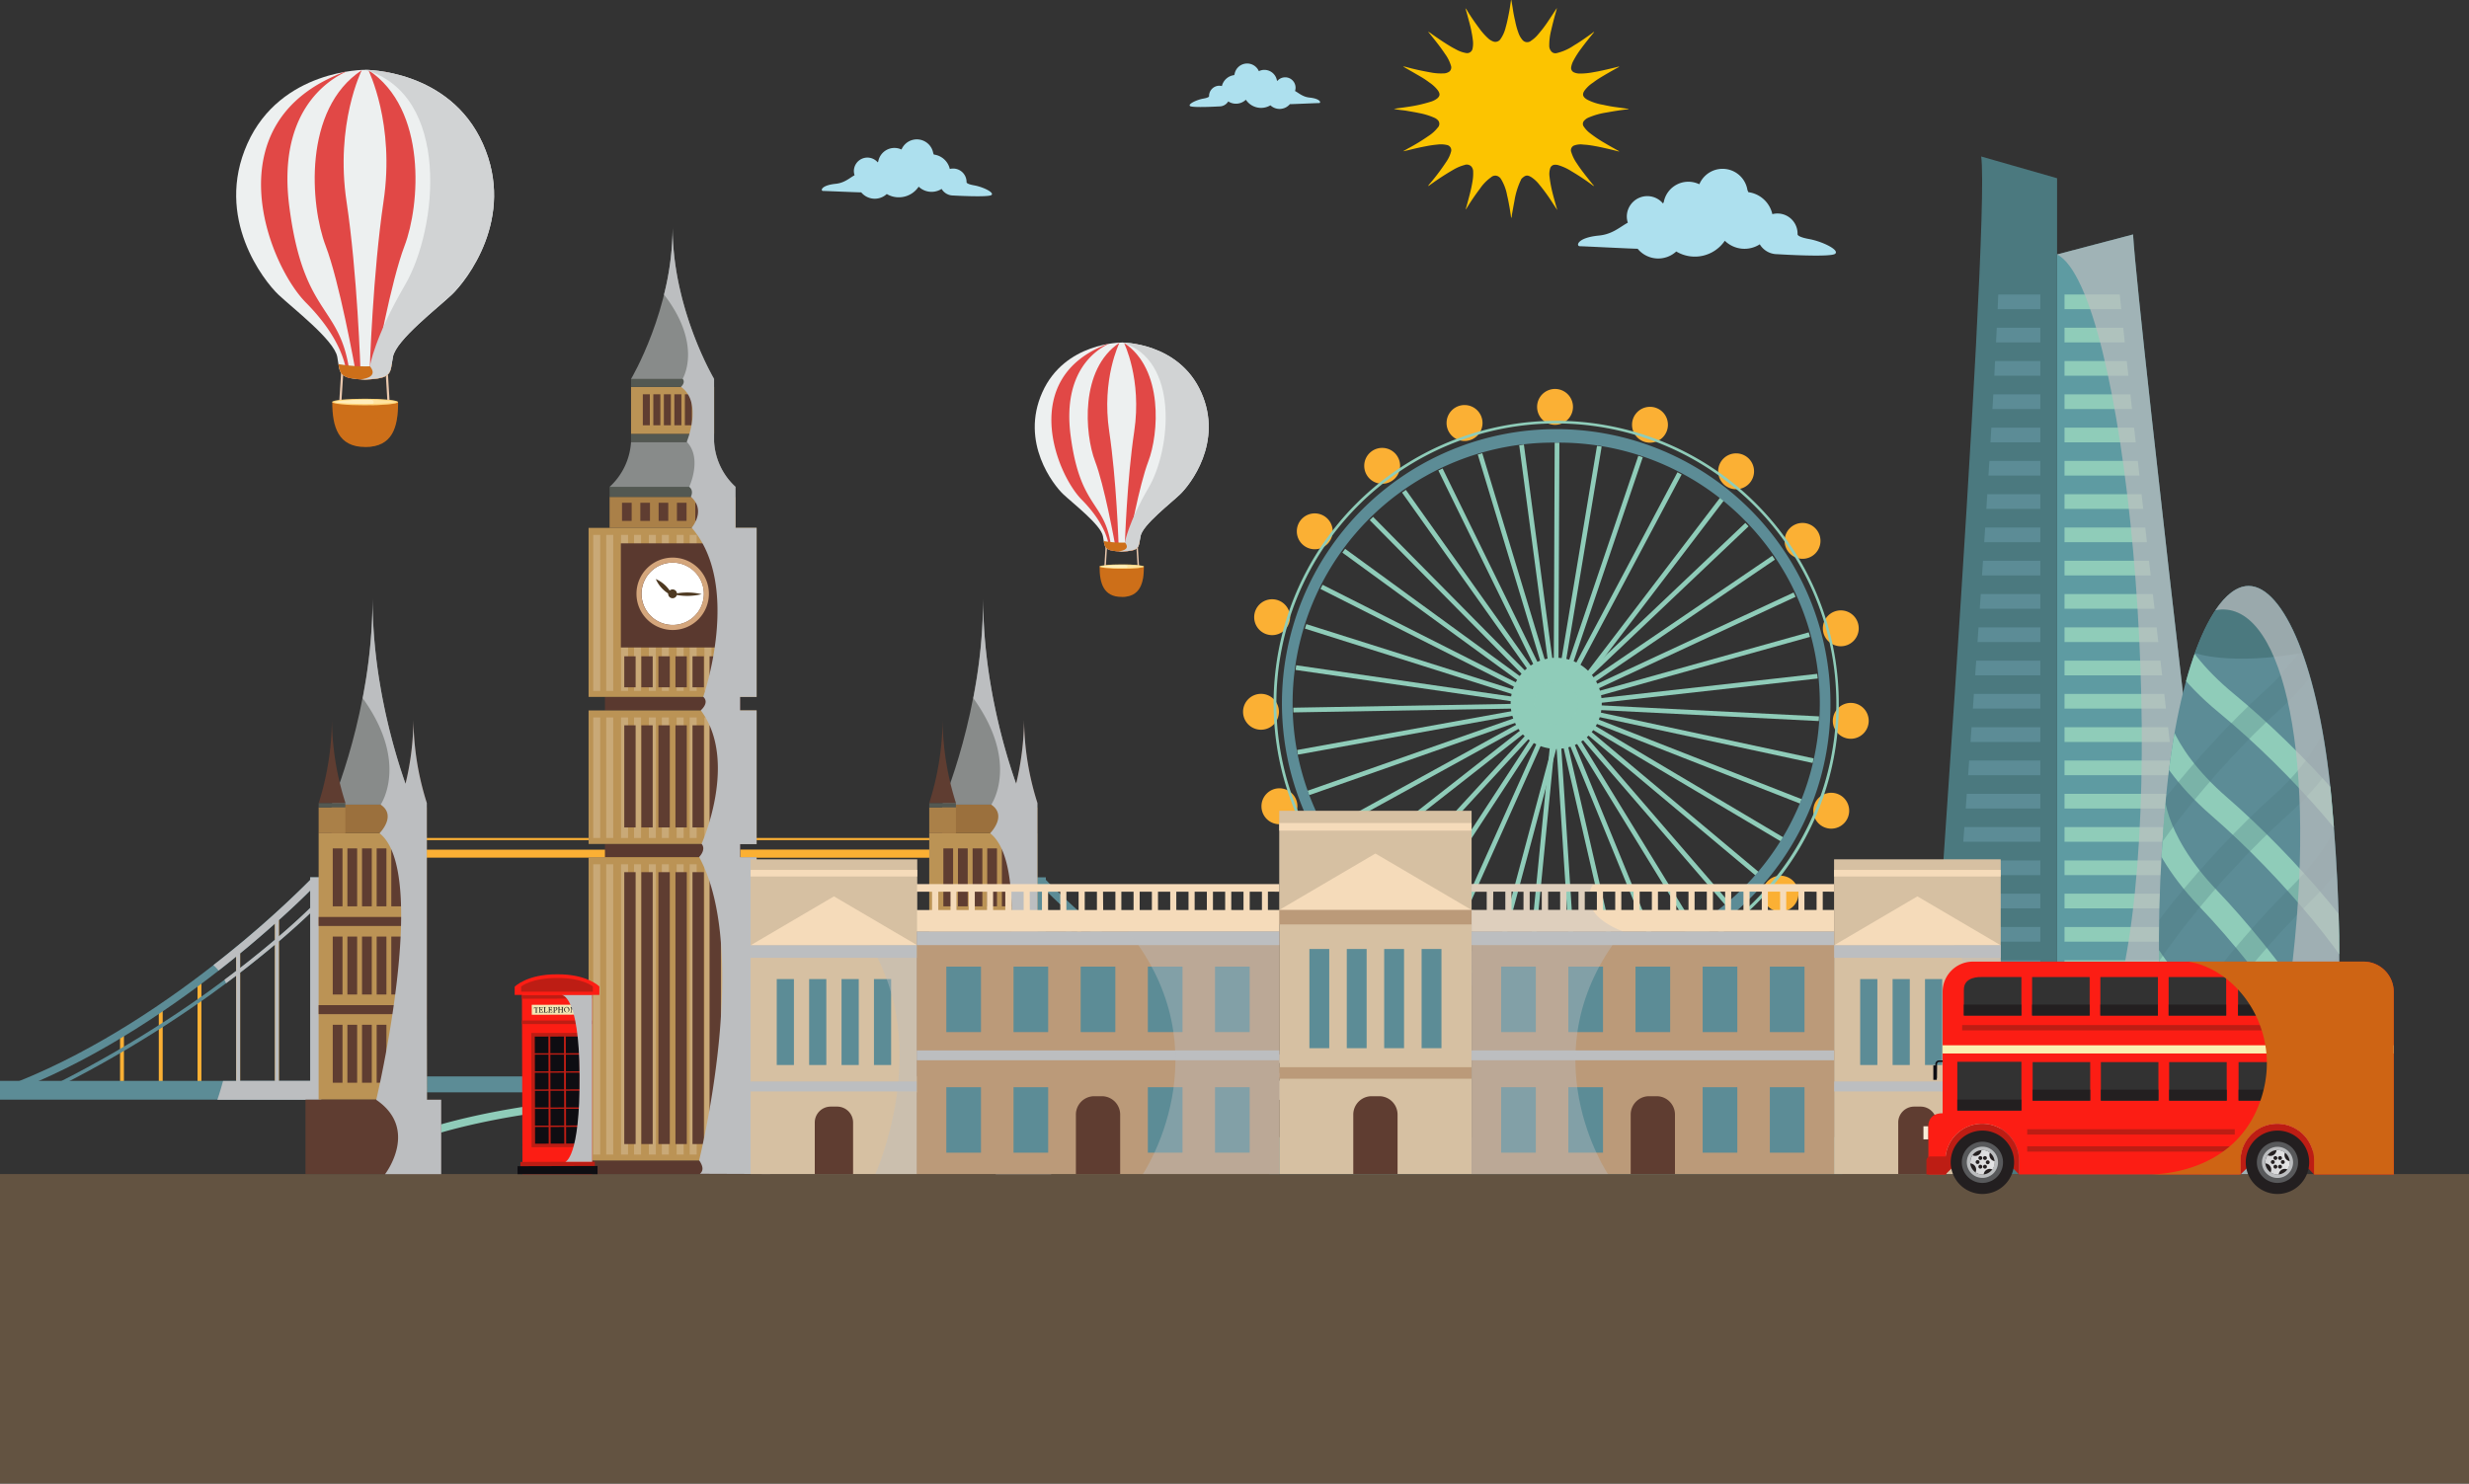 <svg xmlns="http://www.w3.org/2000/svg" xmlns:xlink="http://www.w3.org/1999/xlink" viewBox="0 0 750 450.76"><rect x="0" y="0" width="750" height="450.76" fill="#333333" stroke="none"/><defs><style>.cls-1{fill:none;}.cls-2{isolation:isolate;}.cls-3{fill:#635341;}.cls-4{fill:#ade0ee;}.cls-5{fill:#e9c7ac;}.cls-6,.cls-7{fill:#cd6f19;}.cls-10,.cls-13,.cls-16,.cls-18,.cls-19,.cls-35,.cls-37,.cls-42,.cls-53,.cls-56,.cls-7{mix-blend-mode:multiply;}.cls-18,.cls-37,.cls-7{opacity:0.3;}.cls-10,.cls-8{fill:#ffd478;}.cls-9{fill:#ffedba;}.cls-10,.cls-19,.cls-42{opacity:0.4;}.cls-11{fill:#edf0f0;}.cls-12{fill:#e14846;}.cls-13{fill:#d1d3d4;}.cls-14,.cls-19{fill:#fbb034;}.cls-15{fill:#5c8c96;}.cls-16,.cls-35,.cls-42{fill:#bcbec0;}.cls-17,.cls-18{fill:#8fccb9;}.cls-20{fill:#bb9355;}.cls-21{fill:#9b703d;}.cls-22{fill:#888b8a;}.cls-23{fill:#aa8048;}.cls-24{fill:#535852;}.cls-25{fill:#5f3d31;}.cls-26{fill:#5a392f;}.cls-27,.cls-28{fill:#fff;}.cls-27{opacity:0.2;}.cls-29{fill:#d4a67c;}.cls-30{fill:#4e3921;}.cls-31{fill:#5e9ba2;}.cls-32{clip-path:url(#clip-path);}.cls-33{fill:#4b797f;}.cls-34{clip-path:url(#clip-path-2);}.cls-35{opacity:0.7;}.cls-36{fill:#467c88;}.cls-38{clip-path:url(#clip-path-3);}.cls-39{fill:#d6c0a2;}.cls-40{fill:#f5dbba;}.cls-41{fill:#bb9a79;}.cls-43{fill:#bd1d14;}.cls-44{fill:#231f20;}.cls-45{fill:#58595b;}.cls-46{fill:#bbbdbf;}.cls-47{fill:#241f20;}.cls-48{fill:url(#linear-gradient);}.cls-49{fill:url(#linear-gradient-2);}.cls-50{fill:#f7ecd7;}.cls-51{fill:#0e0d12;}.cls-52{fill:#fc1d14;}.cls-54{fill:#fbf0b1;}.cls-55{fill:#323232;}.cls-56{fill:#ce6414;}.cls-57{fill:#f3e7b4;}.cls-58{fill:#fcc400;}</style><clipPath id="clip-path" transform="translate(-48.18 -41.85)"><path class="cls-1" d="M690.42,113.09l-17.37,6.07V398.57h49.57S691.89,138.57,690.42,113.09Z"/></clipPath><clipPath id="clip-path-2" transform="translate(-48.18 -41.85)"><path class="cls-1" d="M655.42,104.27l17.63,1.14V398.57H636.92S658.46,126,655.42,104.27Z"/></clipPath><clipPath id="clip-path-3" transform="translate(-48.18 -41.85)"><path class="cls-1" d="M717.13,398.57c-14.1-19.22-15.15-69.81-11-114.26,3.67-39.79,14.54-64.42,25.13-64.42s21.47,24.63,25.14,64.42c4,43.89,4.31,94.5-9.71,114.26Z"/></clipPath><linearGradient id="linear-gradient" x1="595.44" y1="395.04" x2="602.9" y2="395.04" gradientTransform="translate(51.21)" gradientUnits="userSpaceOnUse"><stop offset="0" stop-color="#d4d4d6"/><stop offset="1" stop-color="#e5e5e6"/></linearGradient><linearGradient id="linear-gradient-2" x1="685.07" y1="395.04" x2="692.53" y2="395.04" xlink:href="#linear-gradient"/></defs><g class="cls-2"><g id="OBJECTS"><rect class="cls-3" y="356.72" width="750" height="94.04"/><path class="cls-4" d="M533.9,113.42c4.1-.4,6.34-2.6,8.76-3.91a6.12,6.12,0,0,1-.31-1.88,6.24,6.24,0,0,1,6.28-6.19,6.17,6.17,0,0,1,4.71,2.24l.23-.4a7.6,7.6,0,0,1,10.77-5.46l.1-.11A7.65,7.65,0,0,1,579,99.62c.09.21.2.41.27.62a8.61,8.61,0,0,1,7.29,6.68,6.11,6.11,0,0,1,7.66,6s0,.07,0,.11c0,.25.4.88,3.5,1.45,4,.72,9.33,3.32,7.92,4.48s-17.65.12-17.65.12a6.18,6.18,0,0,1-5.25-3h0A8.55,8.55,0,0,1,572.12,115a11,11,0,0,1-14.75,3.26,8.09,8.09,0,0,1-11.73-.83h0c-1.68,0-16.39-.76-17.56-.77S527.12,114.07,533.9,113.42Z" transform="translate(-48.18 -41.85)"/><path class="cls-4" d="M302,97.7c2.71-.27,4.18-1.73,5.77-2.61a4.18,4.18,0,0,1-.21-1.24,4.11,4.11,0,0,1,7.25-2.66,1.35,1.35,0,0,1,.15-.26A5,5,0,0,1,322,87.27l.06-.07a5.06,5.06,0,0,1,9.61,1.2c.06.14.13.27.18.41a5.7,5.7,0,0,1,4.85,4.38,4,4,0,0,1,1-.13,4.09,4.09,0,0,1,4.09,4.1v.07c0,.16.27.58,2.32.94,2.62.46,6.18,2.16,5.25,2.93s-11.66.15-11.66.15a4.08,4.08,0,0,1-3.49-2,0,0,0,0,0,0,0h0a5.76,5.76,0,0,1-3.05.89,5.69,5.69,0,0,1-3.92-1.57,7.24,7.24,0,0,1-6,3.23,7.12,7.12,0,0,1-3.69-1,5.36,5.36,0,0,1-7.76-.5h0c-1.1,0-10.83-.43-11.6-.43S297.47,98.17,302,97.7Z" transform="translate(-48.18 -41.85)"/><path class="cls-4" d="M446,71.5c-2.08-.21-3.21-1.33-4.43-2a3.32,3.32,0,0,0,.16-1,3.16,3.16,0,0,0-3.16-3.16,3.12,3.12,0,0,0-2.39,1.12l-.12-.21a3.89,3.89,0,0,0-3.82-3.17,3.85,3.85,0,0,0-1.62.37s0,0-.05,0a3.88,3.88,0,0,0-7.37.92c0,.11-.1.2-.14.31A4.37,4.37,0,0,0,419.35,68a3.23,3.23,0,0,0-.76-.1,3.14,3.14,0,0,0-3.14,3.14v.06c0,.12-.2.44-1.78.72-2,.36-4.73,1.66-4,2.25s8.94.11,8.94.11a3.13,3.13,0,0,0,2.67-1.51h0a4.33,4.33,0,0,0,5.35-.52,5.55,5.55,0,0,0,7.46,1.7A4.09,4.09,0,0,0,440,73.5h0c.85,0,8.3-.34,8.9-.34S449.43,71.86,446,71.5Z" transform="translate(-48.18 -41.85)"/><rect class="cls-5" x="165.97" y="154.43" width="0.67" height="9.75" transform="matrix(1, -0.06, 0.06, 1, -58.06, -30.85)"/><rect class="cls-5" x="146.99" y="158.96" width="9.75" height="0.67" transform="translate(-65.01 258.81) rotate(-86.33)"/><path class="cls-6" d="M149.11,164c0,7.55,1.79,13.67,10,13.67,8.4,0,10-6.12,10-13.67Z" transform="translate(-48.18 -41.85)"/><path class="cls-7" d="M159.08,177.67c8.4,0,10-6.12,10-13.67h-10S167.79,166.79,159.08,177.67Z" transform="translate(-48.18 -41.85)"/><path class="cls-8" d="M169.06,164c0,.53-4.47,1-10,1s-10-.44-10-1,4.47-1,10-1S169.06,163.48,169.06,164Z" transform="translate(-48.18 -41.85)"/><path class="cls-9" d="M168.48,164c0,.25-4.36.59-9.55.59s-9.24-.34-9.24-.59,4.21-.72,9.39-.72S168.48,163.74,168.48,164Z" transform="translate(-48.18 -41.85)"/><path class="cls-10" d="M160.83,165c4.68-.08,8.23-.47,8.23-.95s-3.81-.91-8.74-1C163.1,163.78,160.85,165,160.83,165Z" transform="translate(-48.18 -41.85)"/><path class="cls-11" d="M194.84,85.49c-10.12-22.62-35.76-22.42-35.76-22.42s-25.63-.2-35.75,22.42,5.09,41.77,9.37,45.84,17,13.82,17.93,18.95,0,6.52,8.45,6.93c8.46-.41,7.52-1.8,8.46-6.93s13.65-14.87,17.93-18.95S205,108.1,194.84,85.49Z" transform="translate(-48.18 -41.85)"/><path class="cls-12" d="M165.38,63.72l-.54-.09c6,2.79,20.87,12.58,17.26,40.81-4.45,34.78-16.09,29.38-18.54,52.3a10.07,10.07,0,0,0,1-.28c.13-2.88,1.53-11.58,12.48-22.67C188.62,122.1,205.61,78.78,165.38,63.72Z" transform="translate(-48.18 -41.85)"/><path class="cls-12" d="M160.38,157.13l1.16-.1c1-5.39,5.4-29.66,9.53-40.49,4.66-12.22,7-41.52-11-53.4,0,0,8.15,16.3,4.61,39.94C161.46,124.9,160.51,153,160.38,157.13Z" transform="translate(-48.18 -41.85)"/><path class="cls-12" d="M147.1,116.54c4.13,10.83,8.57,35.1,9.53,40.49l1.15.1c-.12-4.18-1.07-32.23-4.33-54-3.53-23.64,4.62-39.94,4.62-39.94C140.11,75,142.44,104.32,147.1,116.54Z" transform="translate(-48.18 -41.85)"/><path class="cls-12" d="M153.32,63.63l-.54.09c-40.22,15.06-23.23,58.38-11.68,70.07,11,11.09,12.35,19.79,12.48,22.67a9.41,9.41,0,0,0,1,.28c-2.45-22.92-14.09-17.52-18.54-52.3C132.46,76.21,147.29,66.42,153.32,63.63Z" transform="translate(-48.18 -41.85)"/><path class="cls-6" d="M167.19,152.48a48.26,48.26,0,0,1-16.21,0h0c.53,3.36,1,4.4,8.1,4.74C166.18,156.87,166.66,155.83,167.19,152.48Z" transform="translate(-48.18 -41.85)"/><path class="cls-13" d="M171.22,128.42c-9.28,15.9-10.69,24.69-10.69,24.69,3,3.63-2.82,4-2.81,4l1.36.08c8.46-.41,7.52-1.8,8.46-6.93s13.65-14.87,17.93-18.95S205,108.1,194.84,85.49s-35.76-22.42-35.76-22.42C185.21,70.61,181.22,111.27,171.22,128.42Z" transform="translate(-48.18 -41.85)"/><rect class="cls-5" x="393.57" y="207.56" width="0.45" height="6.58" transform="translate(-60.66 -16.67) rotate(-3.6)"/><rect class="cls-5" x="380.76" y="210.63" width="6.58" height="0.45" transform="translate(101.39 539.1) rotate(-86.41)"/><path class="cls-6" d="M382.19,214c0,5.09,1.21,9.22,6.73,9.22s6.73-4.12,6.73-9.22Z" transform="translate(-48.18 -41.85)"/><path class="cls-7" d="M388.92,223.24c5.66,0,6.73-4.12,6.73-9.22h-6.73S394.79,215.91,388.92,223.24Z" transform="translate(-48.18 -41.85)"/><path class="cls-8" d="M395.65,214c0,.36-3,.65-6.73.65s-6.73-.29-6.73-.65,3-.66,6.73-.66S395.65,213.67,395.65,214Z" transform="translate(-48.18 -41.85)"/><path class="cls-9" d="M395.26,214a30.9,30.9,0,0,1-6.44.4,28.15,28.15,0,0,1-6.24-.4c0-.17,2.84-.49,6.34-.49S395.26,213.85,395.26,214Z" transform="translate(-48.18 -41.85)"/><path class="cls-10" d="M390.1,214.68c3.15-.05,5.55-.32,5.55-.64s-2.57-.62-5.9-.66C391.63,213.87,390.11,214.67,390.1,214.68Z" transform="translate(-48.18 -41.85)"/><path class="cls-11" d="M413.05,161.05c-6.83-15.25-24.13-15.12-24.13-15.12s-17.3-.13-24.12,15.12,3.43,28.18,6.32,30.93,11.47,9.33,12.1,12.79,0,4.4,5.7,4.67c5.71-.27,5.07-1.21,5.71-4.67s9.21-10,12.09-12.79S419.87,176.31,413.05,161.05Z" transform="translate(-48.18 -41.85)"/><path class="cls-12" d="M393.17,146.37l-.36-.06c4.07,1.88,14.07,8.49,11.64,27.53-3,23.46-10.86,19.82-12.51,35.29a6.66,6.66,0,0,0,.69-.19c.1-1.95,1-7.82,8.43-15.29C408.84,185.76,420.31,156.53,393.17,146.37Z" transform="translate(-48.18 -41.85)"/><path class="cls-12" d="M389.8,209.39l.78-.07c.65-3.64,3.64-20,6.43-27.31,3.14-8.25,4.72-28-7.41-36,0,0,5.5,11,3.12,26.94C390.52,187.64,389.88,206.57,389.8,209.39Z" transform="translate(-48.18 -41.85)"/><path class="cls-12" d="M380.83,182c2.79,7.3,5.79,23.67,6.43,27.31l.78.07c-.08-2.82-.72-21.75-2.92-36.47C382.74,157,388.24,146,388.24,146,376.12,154,377.69,173.76,380.83,182Z" transform="translate(-48.18 -41.85)"/><path class="cls-12" d="M385,146.31l-.37.06c-27.14,10.16-15.67,39.39-7.88,47.28,7.38,7.47,8.33,13.34,8.42,15.29a6.66,6.66,0,0,0,.69.19c-1.65-15.47-9.51-11.83-12.51-35.29C371,154.8,381,148.19,385,146.31Z" transform="translate(-48.18 -41.85)"/><path class="cls-6" d="M394.39,206.25a32.47,32.47,0,0,1-10.93,0h0c.36,2.26.68,3,5.47,3.19C393.71,209.21,394,208.51,394.39,206.25Z" transform="translate(-48.18 -41.85)"/><path class="cls-13" d="M397.11,190c-6.26,10.73-7.22,16.66-7.22,16.66,2.05,2.45-1.9,2.67-1.89,2.71l.92.05c5.71-.27,5.07-1.21,5.71-4.67s9.21-10,12.09-12.79,13.15-15.67,6.33-30.93-24.13-15.12-24.13-15.12C406.55,151,403.85,178.45,397.11,190Z" transform="translate(-48.18 -41.85)"/><rect class="cls-14" x="83.53" y="279" width="1.18" height="51.09"/><rect class="cls-14" x="71.76" y="288.41" width="1.18" height="41.68"/><rect class="cls-14" x="60" y="297.48" width="1.18" height="32.6"/><rect class="cls-14" x="48.24" y="306.22" width="1.18" height="23.86"/><rect class="cls-14" x="36.47" y="313.79" width="1.18" height="16.3"/><path class="cls-15" d="M54.65,372.53l-.85-2.12c48.62-19.55,88.61-61.19,89-61.61l1.66,1.58C144.07,310.8,103.73,352.8,54.65,372.53Z" transform="translate(-48.18 -41.85)"/><path class="cls-15" d="M66,372l-.51-1c49.62-25.07,77.94-54.28,78.22-54.58l.82.8C144.29,317.47,115.85,346.81,66,372Z" transform="translate(-48.18 -41.85)"/><rect class="cls-15" x="94.23" y="266.56" width="3.37" height="64"/><rect class="cls-15" y="328.41" width="97.6" height="5.71"/><path class="cls-16" d="M145.79,372.41v-64h-3.38v.8A309.59,309.59,0,0,1,113,335.09h0a13.74,13.74,0,0,1,1.58,1.66c1.85-1.45,3.64-2.87,5.35-4.26v4.36c-1.15.88-2.35,1.78-3.57,2.69.18.35.33.7.48,1.07l3.09-2.32v32h-4c-.93,3.46-1.73,5.71-1.73,5.71h31.55Zm-14.08-2.15H121.12V337.39c4-3.1,7.56-6,10.59-8.52Zm0-42.88c-3,2.54-6.53,5.43-10.59,8.57v-4.42c4-3.26,7.53-6.33,10.59-9.06Zm10.7,42.88h-9.53V327.88c4.4-3.75,7.61-6.72,9.53-8.57Zm0-52.55c-1.66,1.63-4.87,4.67-9.53,8.66v-4.95c4.35-3.91,7.6-7.05,9.53-9Z" transform="translate(-48.18 -41.85)"/><path class="cls-17" d="M329.58,387a314.91,314.91,0,0,0-108.1-8.28c-26.43,2.72-42.38,8.19-42.54,8.25l-.79-2.27c.16-.06,16.32-5.61,43-8.36a317.1,317.1,0,0,1,109,8.33Z" transform="translate(-48.18 -41.85)"/><path class="cls-18" d="M278.92,378.43h0A323.29,323.29,0,0,1,329.58,387l.58-2.33A326.25,326.25,0,0,0,279.05,376C280.59,377,278.92,378.43,278.92,378.43Z" transform="translate(-48.18 -41.85)"/><rect class="cls-15" x="129.65" y="327.06" width="152.8" height="4.84"/><path class="cls-16" d="M278.9,373.75s2-3.21-2.33-4.84h53.88v4.84Z" transform="translate(-48.18 -41.85)"/><rect class="cls-14" x="123.56" y="254.61" width="164.79" height="0.65"/><rect class="cls-14" x="123.56" y="258.16" width="164.79" height="2.43"/><path class="cls-19" d="M274.32,302.43a2,2,0,0,0-1.55-2.43h57.68v2.43Z" transform="translate(-48.18 -41.85)"/><rect class="cls-14" x="327.22" y="279" width="1.18" height="51.09"/><rect class="cls-14" x="338.98" y="288.41" width="1.18" height="41.68"/><rect class="cls-14" x="350.75" y="297.48" width="1.18" height="32.6"/><rect class="cls-14" x="362.51" y="306.22" width="1.18" height="23.86"/><rect class="cls-14" x="374.27" y="313.79" width="1.18" height="16.3"/><path class="cls-15" d="M453.63,372.53l.86-2.12c-48.63-19.55-88.62-61.19-89-61.61l-1.65,1.58C364.22,310.8,404.55,352.8,453.63,372.53Z" transform="translate(-48.18 -41.85)"/><path class="cls-15" d="M442.24,372l.52-1c-49.62-25.07-77.95-54.28-78.22-54.58l-.83.8C364,317.47,392.44,346.81,442.24,372Z" transform="translate(-48.18 -41.85)"/><rect class="cls-15" x="314.32" y="266.56" width="3.37" height="64"/><rect class="cls-15" x="314.32" y="328.41" width="97.6" height="5.71"/><path class="cls-16" d="M460.1,370.26h-6c-23.75-9.61-45.39-24.45-61.35-37.14h0A98.84,98.84,0,0,1,407.56,347c1,.72,2.07,1.44,3.13,2.15V351c.42.59.81,1.18,1.18,1.75V350c3.41,2.28,6.94,4.55,10.59,6.77v3.12q-5.25-3.1-10-6.16c.44.72.84,1.42,1.2,2.11,2.84,1.78,5.78,3.58,8.84,5.37v9.1h-5.83a12.18,12.18,0,0,1-2.39,5.71H460.1Zm-36.47,0v-8.4q7.23,4.22,15.26,8.4Zm17.76,0c-6.27-3.21-12.2-6.47-17.76-9.73v-3.1a222.62,222.62,0,0,0,24.61,12.83Z" transform="translate(-48.18 -41.85)"/><rect class="cls-20" x="282.27" y="253.16" width="32.86" height="80.96"/><rect class="cls-21" x="286.19" y="244.47" width="24.88" height="8.68"/><path class="cls-22" d="M346.81,223.83c0,33.75-12.44,62.49-12.44,62.49h24.88S346.81,257.58,346.81,223.83Z" transform="translate(-48.18 -41.85)"/><rect class="cls-23" x="282.27" y="245.31" width="8.11" height="7.85"/><rect class="cls-24" x="282.27" y="243.98" width="8.11" height="1.33"/><path class="cls-25" d="M334.51,260.58a85.51,85.51,0,0,1-4.06,25.24h8.11A85.7,85.7,0,0,1,334.51,260.58Z" transform="translate(-48.18 -41.85)"/><rect class="cls-23" x="307.02" y="245.31" width="8.11" height="7.85"/><rect class="cls-24" x="307.02" y="243.98" width="8.11" height="1.33"/><path class="cls-25" d="M359.25,260.58a85.7,85.7,0,0,1-4.05,25.24h8.11A85.51,85.51,0,0,1,359.25,260.58Z" transform="translate(-48.18 -41.85)"/><rect class="cls-25" x="286.56" y="257.78" width="2.96" height="17.6"/><rect class="cls-25" x="291" y="257.78" width="2.96" height="17.6"/><rect class="cls-25" x="295.45" y="257.78" width="2.96" height="17.6"/><rect class="cls-25" x="299.89" y="257.78" width="2.96" height="17.6"/><rect class="cls-25" x="304.34" y="257.78" width="2.96" height="17.6"/><rect class="cls-25" x="308.79" y="257.78" width="2.96" height="17.6"/><rect class="cls-25" x="286.56" y="284.57" width="2.96" height="17.6"/><rect class="cls-25" x="291" y="284.57" width="2.96" height="17.6"/><rect class="cls-25" x="295.45" y="284.57" width="2.96" height="17.6"/><rect class="cls-25" x="299.89" y="284.57" width="2.96" height="17.6"/><rect class="cls-25" x="304.34" y="284.57" width="2.96" height="17.6"/><rect class="cls-25" x="308.79" y="284.57" width="2.96" height="17.6"/><rect class="cls-25" x="286.56" y="311.37" width="2.96" height="17.61"/><rect class="cls-25" x="291" y="311.37" width="2.96" height="17.61"/><rect class="cls-25" x="295.45" y="311.37" width="2.96" height="17.61"/><rect class="cls-25" x="299.89" y="311.37" width="2.96" height="17.61"/><rect class="cls-25" x="304.34" y="311.37" width="2.96" height="17.61"/><rect class="cls-25" x="308.79" y="311.37" width="2.96" height="17.61"/><rect class="cls-25" x="282.27" y="278.61" width="32.86" height="2.74"/><rect class="cls-25" x="282.27" y="305.4" width="32.86" height="2.74"/><rect class="cls-25" x="278.08" y="334.12" width="41.16" height="22.6"/><path class="cls-16" d="M363.31,350V285.82a85.51,85.51,0,0,1-4.06-25.24A85.28,85.28,0,0,1,356.84,280c-3.62-10.29-10-31.93-10-56.16a160.1,160.1,0,0,1-3,30.15c14.21,19.71,5.45,32.34,5.45,32.34,5,3.38-.34,8.69-.34,8.69,15.34,12.06-1,81-1,81,13.16,9,2.67,22.6,2.67,22.6h16.86V376h-4.12Z" transform="translate(-48.18 -41.85)"/><rect class="cls-20" x="96.79" y="253.16" width="32.86" height="80.96"/><rect class="cls-21" x="100.71" y="244.47" width="24.88" height="8.68"/><path class="cls-22" d="M161.33,223.83c0,33.75-12.44,62.49-12.44,62.49h24.88S161.33,257.58,161.33,223.83Z" transform="translate(-48.18 -41.85)"/><rect class="cls-23" x="96.79" y="245.31" width="8.11" height="7.85"/><rect class="cls-24" x="96.79" y="243.98" width="8.11" height="1.33"/><path class="cls-25" d="M149,260.58A85.51,85.51,0,0,1,145,285.82h8.12A85.51,85.51,0,0,1,149,260.58Z" transform="translate(-48.18 -41.85)"/><rect class="cls-23" x="121.54" y="245.31" width="8.11" height="7.85"/><rect class="cls-24" x="121.54" y="243.98" width="8.11" height="1.33"/><path class="cls-25" d="M173.77,260.58a85.7,85.7,0,0,1-4.05,25.24h8.11A85.51,85.51,0,0,1,173.77,260.58Z" transform="translate(-48.18 -41.85)"/><rect class="cls-25" x="101.08" y="257.78" width="2.96" height="17.6"/><rect class="cls-25" x="105.53" y="257.78" width="2.96" height="17.6"/><rect class="cls-25" x="109.97" y="257.78" width="2.96" height="17.6"/><rect class="cls-25" x="114.42" y="257.78" width="2.96" height="17.6"/><rect class="cls-25" x="118.86" y="257.78" width="2.96" height="17.6"/><rect class="cls-25" x="123.31" y="257.78" width="2.96" height="17.6"/><rect class="cls-25" x="101.08" y="284.57" width="2.96" height="17.6"/><rect class="cls-25" x="105.53" y="284.57" width="2.96" height="17.6"/><rect class="cls-25" x="109.97" y="284.57" width="2.96" height="17.6"/><rect class="cls-25" x="114.42" y="284.57" width="2.96" height="17.6"/><rect class="cls-25" x="118.86" y="284.57" width="2.96" height="17.6"/><rect class="cls-25" x="123.31" y="284.57" width="2.96" height="17.6"/><rect class="cls-25" x="101.08" y="311.37" width="2.96" height="17.61"/><rect class="cls-25" x="105.53" y="311.37" width="2.96" height="17.61"/><rect class="cls-25" x="109.97" y="311.37" width="2.96" height="17.61"/><rect class="cls-25" x="114.42" y="311.37" width="2.96" height="17.61"/><rect class="cls-25" x="118.86" y="311.37" width="2.96" height="17.61"/><rect class="cls-25" x="123.31" y="311.37" width="2.96" height="17.61"/><rect class="cls-25" x="96.79" y="278.61" width="32.86" height="2.74"/><rect class="cls-25" x="96.79" y="305.4" width="32.86" height="2.74"/><rect class="cls-25" x="92.8" y="334.12" width="41.16" height="22.6"/><path class="cls-16" d="M177.83,350V285.82a85.51,85.51,0,0,1-4.06-25.24A84.72,84.72,0,0,1,171.36,280c-3.62-10.29-10-31.93-10-56.16a160.1,160.1,0,0,1-3,30.15c14.21,19.71,5.45,32.34,5.45,32.34,5,3.38-.34,8.69-.34,8.69,15.34,12.06-1,81-1,81,13.17,9,2.67,22.6,2.67,22.6h17.06V376h-4.32Z" transform="translate(-48.18 -41.85)"/><rect class="cls-23" x="185.17" y="150.97" width="38.29" height="9.42"/><rect class="cls-25" x="188.95" y="152.76" width="2.93" height="5.51"/><rect class="cls-25" x="194.51" y="152.76" width="2.93" height="5.51"/><rect class="cls-25" x="200.07" y="152.76" width="2.93" height="5.51"/><rect class="cls-25" x="205.63" y="152.76" width="2.92" height="5.51"/><rect class="cls-25" x="211.2" y="152.76" width="2.92" height="5.51"/><rect class="cls-25" x="216.75" y="152.76" width="2.93" height="5.51"/><rect class="cls-24" x="185.17" y="147.94" width="38.29" height="3.03"/><path class="cls-22" d="M265.12,176.1H239.87a20.14,20.14,0,0,1-6.52,13.69h38.29A20.18,20.18,0,0,1,265.12,176.1Z" transform="translate(-48.18 -41.85)"/><rect class="cls-24" x="191.69" y="131.83" width="25.25" height="2.43"/><rect class="cls-20" x="191.69" y="117.54" width="25.25" height="14.28"/><rect class="cls-25" x="195.27" y="119.8" width="2.13" height="9.42"/><rect class="cls-25" x="198.46" y="119.8" width="2.13" height="9.42"/><rect class="cls-25" x="201.66" y="119.8" width="2.13" height="9.42"/><rect class="cls-25" x="204.85" y="119.8" width="2.13" height="9.42"/><rect class="cls-25" x="208.04" y="119.8" width="2.13" height="9.42"/><rect class="cls-25" x="211.23" y="119.8" width="2.13" height="9.42"/><rect class="cls-24" x="191.69" y="115.11" width="25.25" height="2.43"/><path class="cls-22" d="M252.5,111c0,24.81-12.63,46-12.63,46h25.25S252.5,135.82,252.5,111Z" transform="translate(-48.18 -41.85)"/><rect class="cls-26" x="183.76" y="211.76" width="41.12" height="4.1"/><rect class="cls-20" x="178.79" y="160.39" width="51.06" height="51.36"/><rect class="cls-27" x="180.2" y="162.52" width="2.13" height="47.41"/><rect class="cls-27" x="184.15" y="162.52" width="2.13" height="47.41"/><rect class="cls-27" x="188.65" y="162.52" width="2.13" height="47.41"/><rect class="cls-27" x="192.6" y="162.52" width="2.13" height="47.41"/><rect class="cls-27" x="197.1" y="162.52" width="2.13" height="47.41"/><rect class="cls-27" x="201.05" y="162.52" width="2.13" height="47.41"/><rect class="cls-27" x="205.54" y="162.52" width="2.13" height="47.41"/><rect class="cls-27" x="209.5" y="162.52" width="2.13" height="47.41"/><rect class="cls-27" x="213.99" y="162.52" width="2.13" height="47.41"/><rect class="cls-27" x="217.95" y="162.52" width="2.13" height="47.41"/><rect class="cls-27" x="222.44" y="162.52" width="2.13" height="47.41"/><rect class="cls-27" x="226.39" y="162.52" width="2.13" height="47.41"/><rect class="cls-25" x="189.63" y="199.41" width="3.45" height="9.42"/><rect class="cls-25" x="194.82" y="199.41" width="3.45" height="9.42"/><rect class="cls-25" x="200" y="199.41" width="3.46" height="9.42"/><rect class="cls-25" x="205.18" y="199.41" width="3.45" height="9.42"/><rect class="cls-25" x="210.36" y="199.41" width="3.46" height="9.42"/><rect class="cls-25" x="215.54" y="199.41" width="3.45" height="9.42"/><rect class="cls-26" x="188.59" y="165.09" width="31.45" height="31.64"/><path class="cls-28" d="M262,222.29a9.47,9.47,0,1,1-9.44-9.49A9.47,9.47,0,0,1,262,222.29Z" transform="translate(-48.18 -41.85)"/><path class="cls-29" d="M252.52,211.27a11,11,0,1,0,11,11A11,11,0,0,0,252.52,211.27Zm-.05,20.47a9.47,9.47,0,1,1,9.5-9.45A9.46,9.46,0,0,1,252.47,231.74Z" transform="translate(-48.18 -41.85)"/><path class="cls-30" d="M253.83,222.27a1.34,1.34,0,1,1-1.33-1.33A1.33,1.33,0,0,1,253.83,222.27Z" transform="translate(-48.18 -41.85)"/><path class="cls-30" d="M247.39,217.79a9.84,9.84,0,0,0,5.09,5.08A9.83,9.83,0,0,0,247.39,217.79Z" transform="translate(-48.18 -41.85)"/><path class="cls-30" d="M261.33,222.39a18.94,18.94,0,0,0-8.77,0A18.78,18.78,0,0,0,261.33,222.39Z" transform="translate(-48.18 -41.85)"/><rect class="cls-26" x="183.76" y="256.43" width="41.12" height="4.1"/><rect class="cls-20" x="178.79" y="215.86" width="51.06" height="40.57"/><rect class="cls-27" x="180.2" y="217.99" width="2.13" height="36.62"/><rect class="cls-27" x="184.15" y="217.99" width="2.13" height="36.62"/><rect class="cls-27" x="188.65" y="217.99" width="2.13" height="36.62"/><rect class="cls-27" x="192.6" y="217.99" width="2.13" height="36.62"/><rect class="cls-27" x="197.1" y="217.99" width="2.13" height="36.62"/><rect class="cls-27" x="201.05" y="217.99" width="2.13" height="36.62"/><rect class="cls-27" x="205.54" y="217.99" width="2.13" height="36.62"/><rect class="cls-27" x="209.5" y="217.99" width="2.13" height="36.62"/><rect class="cls-27" x="213.99" y="217.99" width="2.13" height="36.62"/><rect class="cls-27" x="217.95" y="217.99" width="2.13" height="36.62"/><rect class="cls-27" x="222.44" y="217.99" width="2.13" height="36.62"/><rect class="cls-27" x="226.39" y="217.99" width="2.13" height="36.62"/><rect class="cls-25" x="189.63" y="220.38" width="3.45" height="31.03"/><rect class="cls-25" x="194.82" y="220.38" width="3.45" height="31.03"/><rect class="cls-25" x="200" y="220.38" width="3.46" height="31.03"/><rect class="cls-25" x="205.18" y="220.38" width="3.45" height="31.03"/><rect class="cls-25" x="210.36" y="220.38" width="3.46" height="31.03"/><rect class="cls-25" x="215.54" y="220.38" width="3.45" height="31.03"/><rect class="cls-26" x="174.64" y="352.62" width="59.35" height="4.1"/><rect class="cls-20" x="178.79" y="260.47" width="51.06" height="92.15"/><rect class="cls-27" x="180.2" y="262.6" width="2.13" height="88.2"/><rect class="cls-27" x="184.15" y="262.6" width="2.13" height="88.2"/><rect class="cls-27" x="188.65" y="262.6" width="2.13" height="88.2"/><rect class="cls-27" x="192.6" y="262.6" width="2.13" height="88.2"/><rect class="cls-27" x="197.1" y="262.6" width="2.13" height="88.2"/><rect class="cls-27" x="201.05" y="262.6" width="2.13" height="88.2"/><rect class="cls-27" x="205.54" y="262.6" width="2.13" height="88.2"/><rect class="cls-27" x="209.5" y="262.6" width="2.13" height="88.2"/><rect class="cls-27" x="213.99" y="262.6" width="2.13" height="88.2"/><rect class="cls-27" x="217.95" y="262.6" width="2.13" height="88.2"/><rect class="cls-27" x="222.44" y="262.6" width="2.13" height="88.2"/><rect class="cls-27" x="226.39" y="262.6" width="2.13" height="88.2"/><rect class="cls-25" x="189.63" y="265" width="3.45" height="82.61"/><rect class="cls-25" x="194.82" y="265" width="3.45" height="82.61"/><rect class="cls-25" x="200" y="265" width="3.46" height="82.61"/><rect class="cls-25" x="205.18" y="265" width="3.45" height="82.61"/><rect class="cls-25" x="210.36" y="265" width="3.46" height="82.61"/><rect class="cls-25" x="215.54" y="265" width="3.45" height="82.61"/><path class="cls-16" d="M282.17,398.57v-4.1H278V302.32h-5v-4h5V257.71h-5V253.6h5V202.24h-6.39V189.79a20.18,20.18,0,0,1-6.52-13.69V157S252.5,135.82,252.5,111a85.14,85.14,0,0,1-2.61,20.35h0c11.92,15.45,5.65,25.6,5.65,25.6,1,1.18-.51,2.43-.51,2.43,6.77,4.86,1.76,16.71,1.76,16.71,4.83,5,.75,13.69.75,13.69,1.51,1.16.5,3,.5,3,4.77,4.19.25,9.42.25,9.42,15.3,17.63,3.51,51.36,3.51,51.36,2,1.83-.75,4.11-.75,4.11,11.54,15.41.25,40.57.25,40.57,1.5,1.82-.75,4-.75,4,15.8,28.93,0,92.15,0,92.15,1,1.48,1.58,3,.25,4.1Z" transform="translate(-48.18 -41.85)"/><path class="cls-31" d="M696.13,113.09l-23.08,6.07V398.57h55.27S697.59,138.57,696.13,113.09Z" transform="translate(-48.18 -41.85)"/><g class="cls-32"><rect class="cls-17" x="627.13" y="342.35" width="50.94" height="4.46"/><rect class="cls-17" x="627.13" y="332.23" width="50.94" height="4.47"/><rect class="cls-17" x="627.13" y="322.12" width="50.94" height="4.46"/><rect class="cls-17" x="627.13" y="312" width="50.94" height="4.46"/><rect class="cls-17" x="627.13" y="301.89" width="50.94" height="4.46"/><rect class="cls-17" x="627.13" y="291.77" width="50.94" height="4.46"/><rect class="cls-17" x="627.13" y="281.66" width="50.94" height="4.47"/><rect class="cls-17" x="627.13" y="271.54" width="50.94" height="4.46"/><rect class="cls-17" x="627.13" y="261.43" width="50.94" height="4.47"/><rect class="cls-17" x="627.13" y="251.31" width="50.94" height="4.46"/><rect class="cls-17" x="627.13" y="241.2" width="50.94" height="4.46"/><rect class="cls-17" x="627.13" y="231.08" width="50.94" height="4.46"/><rect class="cls-17" x="627.13" y="220.97" width="50.94" height="4.46"/><rect class="cls-17" x="627.13" y="210.85" width="50.94" height="4.46"/><rect class="cls-17" x="627.13" y="200.74" width="50.94" height="4.46"/><rect class="cls-17" x="627.13" y="190.62" width="50.94" height="4.47"/><rect class="cls-17" x="627.13" y="180.51" width="50.94" height="4.46"/><rect class="cls-17" x="627.13" y="170.39" width="50.94" height="4.46"/><rect class="cls-17" x="627.13" y="160.28" width="50.94" height="4.46"/><rect class="cls-17" x="627.13" y="150.16" width="50.94" height="4.46"/><rect class="cls-17" x="627.13" y="140.05" width="50.94" height="4.46"/><rect class="cls-17" x="627.13" y="129.93" width="50.94" height="4.46"/><rect class="cls-17" x="627.13" y="119.82" width="50.94" height="4.46"/><rect class="cls-17" x="627.13" y="109.7" width="50.94" height="4.46"/><rect class="cls-17" x="627.13" y="99.59" width="50.94" height="4.46"/><rect class="cls-17" x="627.13" y="89.47" width="50.94" height="4.46"/></g><path class="cls-33" d="M650,89.4,673.05,96V398.57h-41.3S653,111.11,650,89.4Z" transform="translate(-48.18 -41.85)"/><g class="cls-34"><rect class="cls-15" x="568.85" y="342.35" width="50.93" height="4.46"/><rect class="cls-15" x="568.85" y="332.23" width="50.93" height="4.47"/><rect class="cls-15" x="568.85" y="322.12" width="50.93" height="4.46"/><rect class="cls-15" x="568.85" y="312" width="50.93" height="4.46"/><rect class="cls-15" x="568.85" y="301.89" width="50.93" height="4.46"/><rect class="cls-15" x="568.85" y="291.77" width="50.93" height="4.46"/><rect class="cls-15" x="568.85" y="281.66" width="50.93" height="4.47"/><rect class="cls-15" x="568.85" y="271.54" width="50.93" height="4.46"/><rect class="cls-15" x="568.85" y="261.43" width="50.93" height="4.47"/><rect class="cls-15" x="568.85" y="251.31" width="50.93" height="4.46"/><rect class="cls-15" x="568.85" y="241.2" width="50.93" height="4.46"/><rect class="cls-15" x="568.85" y="231.08" width="50.93" height="4.46"/><rect class="cls-15" x="568.85" y="220.97" width="50.93" height="4.46"/><rect class="cls-15" x="568.85" y="210.85" width="50.93" height="4.46"/><rect class="cls-15" x="568.85" y="200.74" width="50.93" height="4.46"/><rect class="cls-15" x="568.85" y="190.62" width="50.93" height="4.47"/><rect class="cls-15" x="568.85" y="180.51" width="50.93" height="4.46"/><rect class="cls-15" x="568.85" y="170.39" width="50.93" height="4.46"/><rect class="cls-15" x="568.85" y="160.28" width="50.93" height="4.46"/><rect class="cls-15" x="568.85" y="150.16" width="50.93" height="4.46"/><rect class="cls-15" x="568.85" y="140.05" width="50.93" height="4.46"/><rect class="cls-15" x="568.85" y="129.93" width="50.93" height="4.46"/><rect class="cls-15" x="568.85" y="119.82" width="50.93" height="4.46"/><rect class="cls-15" x="568.85" y="109.7" width="50.93" height="4.46"/><rect class="cls-15" x="568.85" y="99.59" width="50.93" height="4.46"/><rect class="cls-15" x="568.85" y="89.47" width="50.93" height="4.46"/></g><path class="cls-35" d="M696.13,113.09l-23.08,6.07c20.66,10.45,34.56,156,19.22,221.71-13.89,59.53-19.22,57.7-19.22,57.7h55.27S697.59,138.57,696.13,113.09Z" transform="translate(-48.18 -41.85)"/><polygon class="cls-36" points="407.27 355.71 390.9 355.66 441.86 289.38 451.29 293.71 407.27 355.71"/><polygon class="cls-36" points="537.29 356.11 553.65 356.16 503.11 289.57 493.65 293.85 537.29 356.11"/><rect class="cls-15" x="385.6" y="345.54" width="174.06" height="11.19"/><path class="cls-14" d="M526,165.49a5.45,5.45,0,1,1-5.43-5.46A5.45,5.45,0,0,1,526,165.49Z" transform="translate(-48.18 -41.85)"/><path class="cls-14" d="M554.84,170.93a5.45,5.45,0,1,1-5.42-5.47A5.44,5.44,0,0,1,554.84,170.93Z" transform="translate(-48.18 -41.85)"/><path class="cls-14" d="M581,185.06a5.45,5.45,0,1,1-5.43-5.46A5.44,5.44,0,0,1,581,185.06Z" transform="translate(-48.18 -41.85)"/><path class="cls-14" d="M601.18,206.2a5.45,5.45,0,1,1-5.44-5.46A5.45,5.45,0,0,1,601.18,206.2Z" transform="translate(-48.18 -41.85)"/><path class="cls-14" d="M612.8,232.78a5.45,5.45,0,1,1-5.43-5.47A5.44,5.44,0,0,1,612.8,232.78Z" transform="translate(-48.18 -41.85)"/><path class="cls-14" d="M615.83,260.88a5.45,5.45,0,1,1-5.42-5.46A5.44,5.44,0,0,1,615.83,260.88Z" transform="translate(-48.18 -41.85)"/><path class="cls-14" d="M609.9,288.19a5.45,5.45,0,1,1-5.43-5.46A5.44,5.44,0,0,1,609.9,288.19Z" transform="translate(-48.18 -41.85)"/><path class="cls-14" d="M594.49,313.4a5.45,5.45,0,1,1-5.43-5.47A5.44,5.44,0,0,1,594.49,313.4Z" transform="translate(-48.18 -41.85)"/><path class="cls-14" d="M572.3,332.57a5.45,5.45,0,1,1-5.43-5.47A5.46,5.46,0,0,1,572.3,332.57Z" transform="translate(-48.18 -41.85)"/><path class="cls-14" d="M487.6,170.32a5.46,5.46,0,1,0,5.5-5.4A5.46,5.46,0,0,0,487.6,170.32Z" transform="translate(-48.18 -41.85)"/><path class="cls-14" d="M462.59,183.34a5.45,5.45,0,1,0,5.5-5.4A5.45,5.45,0,0,0,462.59,183.34Z" transform="translate(-48.18 -41.85)"/><path class="cls-14" d="M442.11,203.24a5.45,5.45,0,1,0,5.5-5.4A5.44,5.44,0,0,0,442.11,203.24Z" transform="translate(-48.18 -41.85)"/><path class="cls-14" d="M429.16,229.33a5.45,5.45,0,1,0,5.5-5.4A5.44,5.44,0,0,0,429.16,229.33Z" transform="translate(-48.18 -41.85)"/><path class="cls-14" d="M425.78,258.07a5.45,5.45,0,1,0,5.5-5.4A5.45,5.45,0,0,0,425.78,258.07Z" transform="translate(-48.18 -41.85)"/><path class="cls-14" d="M431.37,286.76a5.46,5.46,0,1,0,5.5-5.39A5.46,5.46,0,0,0,431.37,286.76Z" transform="translate(-48.18 -41.85)"/><path class="cls-14" d="M445.83,311.49a5.45,5.45,0,1,0,5.49-5.39A5.46,5.46,0,0,0,445.83,311.49Z" transform="translate(-48.18 -41.85)"/><path class="cls-14" d="M466.32,330.79a5.46,5.46,0,1,0,5.5-5.4A5.44,5.44,0,0,0,466.32,330.79Z" transform="translate(-48.18 -41.85)"/><path class="cls-14" d="M499.25,343.13a5.46,5.46,0,1,0,5.5-5.4A5.46,5.46,0,0,0,499.25,343.13Z" transform="translate(-48.18 -41.85)"/><path class="cls-14" d="M528.51,343.65a5.45,5.45,0,1,0,5.5-5.4A5.44,5.44,0,0,0,528.51,343.65Z" transform="translate(-48.18 -41.85)"/><rect class="cls-17" x="481.09" y="215.55" width="79.86" height="1.43" transform="translate(254.46 694.56) rotate(-89.77)"/><polygon class="cls-17" points="473.43 214.46 472.01 214.23 485.12 135.46 486.53 135.69 473.43 214.46"/><polygon class="cls-17" points="473.39 214.57 472.04 214.12 497.67 138.48 499.02 138.94 473.39 214.57"/><polygon class="cls-17" points="473.35 214.68 472.09 214.01 509.56 143.49 510.83 144.16 473.35 214.68"/><rect class="cls-17" x="505.14" y="223.7" width="79.86" height="1.43" transform="matrix(0.61, -0.8, 0.8, 0.61, -11.67, 480.61)"/><rect class="cls-17" x="509.95" y="228.01" width="79.86" height="1.43" transform="translate(-54.61 399.49) rotate(-43.5)"/><rect class="cls-17" x="513.99" y="233.03" width="79.86" height="1.43" transform="translate(-83.76 310.03) rotate(-34.21)"/><polygon class="cls-17" points="473.02 215 472.42 213.7 544.83 180.03 545.44 181.33 473.02 215"/><rect class="cls-17" x="519.42" y="244.7" width="79.86" height="1.43" transform="translate(-93.59 117.72) rotate(-15.61)"/><polygon class="cls-17" points="472.8 215.06 472.64 213.64 552.01 204.74 552.16 206.16 472.8 215.06"/><rect class="cls-17" x="560.07" y="218.26" width="1.43" height="79.87" transform="translate(226.59 763.47) rotate(-87.12)"/><rect class="cls-17" x="559.22" y="224.66" width="1.43" height="79.87" transform="translate(135.3 714.5) rotate(-77.86)"/><polygon class="cls-17" points="546.81 244.17 472.46 215.01 472.98 213.68 547.33 242.84 546.81 244.17"/><rect class="cls-17" x="554.53" y="236.64" width="1.43" height="79.86" transform="translate(-14.12 571.11) rotate(-59.32)"/><rect class="cls-17" x="550.79" y="241.91" width="1.43" height="79.86" transform="translate(-66.87 481.8) rotate(-50.05)"/><rect class="cls-17" x="546.26" y="246.5" width="1.43" height="79.86" transform="translate(-102.48 384.93) rotate(-40.78)"/><rect class="cls-17" x="541.05" y="250.31" width="1.43" height="79.86" transform="translate(-119.99 284.08) rotate(-31.51)"/><polygon class="cls-17" points="502.28 288.54 472.05 214.62 473.38 214.08 503.6 288 502.28 288.54"/><rect class="cls-17" x="529.15" y="255.18" width="1.43" height="79.86" transform="translate(-100.89 84.58) rotate(-12.97)"/><polygon class="cls-17" points="477.16 294.09 472.01 214.39 473.43 214.3 478.58 294 477.16 294.09"/><rect class="cls-17" x="477.09" y="295.22" width="79.86" height="1.43" transform="translate(123.87 739.77) rotate(-84.4)"/><rect class="cls-17" x="470.74" y="294.08" width="79.86" height="1.43" transform="matrix(0.26, -0.97, 0.97, 0.26, 46.64, 670.98)"/><rect class="cls-17" x="464.66" y="291.92" width="79.86" height="1.43" transform="translate(-17.06 591.49) rotate(-65.85)"/><rect class="cls-17" x="459" y="288.82" width="79.86" height="1.43" transform="translate(-64.64 506.8) rotate(-56.82)"/><rect class="cls-17" x="453.92" y="284.85" width="79.86" height="1.43" transform="translate(-98.86 413.79) rotate(-47.38)"/><rect class="cls-17" x="449.54" y="280.11" width="79.86" height="1.43" transform="translate(-117.19 319.87) rotate(-38.09)"/><rect class="cls-17" x="445.98" y="274.72" width="79.86" height="1.43" transform="translate(-120.77 226.52) rotate(-28.82)"/><rect class="cls-17" x="443.34" y="268.84" width="79.86" height="1.43" transform="translate(-110.2 133.51) rotate(-19.35)"/><polygon class="cls-17" points="394.26 229.29 394.01 227.88 472.59 213.65 472.85 215.05 394.26 229.29"/><polygon class="cls-17" points="392.88 216.46 392.86 215.03 472.71 213.63 472.73 215.06 392.88 216.46"/><rect class="cls-17" x="480.67" y="210.53" width="1.43" height="79.86" transform="translate(116.15 648.99) rotate(-81.74)"/><rect class="cls-17" x="482.11" y="204.24" width="1.43" height="79.86" transform="translate(56.35 589.14) rotate(-72.46)"/><rect class="cls-17" x="484.55" y="198.26" width="1.43" height="79.86" transform="translate(5.67 522.06) rotate(-63.2)"/><rect class="cls-17" x="487.91" y="192.76" width="1.43" height="79.85" transform="translate(-35.36 448.72) rotate(-53.92)"/><polygon class="cls-17" points="472.21 214.85 416.08 158.04 417.1 157.04 473.23 213.84 472.21 214.85"/><rect class="cls-17" x="497.06" y="183.71" width="1.43" height="79.86" transform="translate(-85.74 287.68) rotate(-35.38)"/><rect class="cls-17" x="502.61" y="180.41" width="1.43" height="79.86" transform="translate(-93.79 202.16) rotate(-26.11)"/><rect class="cls-17" x="508.62" y="178.05" width="1.43" height="79.86" transform="translate(-89.49 115.04) rotate(-16.84)"/><rect class="cls-17" x="514.92" y="176.68" width="1.43" height="79.86" transform="translate(-72.22 27.96) rotate(-7.57)"/><path class="cls-17" d="M520.86,269.39h0a13.84,13.84,0,1,1,13.88-13.79,13.72,13.72,0,0,1-13.88,13.79Z" transform="translate(-48.18 -41.85)"/><g class="cls-37"><path class="cls-17" d="M520.92,249.21a6.35,6.35,0,1,0,0,12.69h0a6.35,6.35,0,1,0,0-12.69Z" transform="translate(-48.18 -41.85)"/></g><path class="cls-17" d="M520.64,341.39a85.84,85.84,0,1,1,86.1-85.57A85.31,85.31,0,0,1,520.64,341.39Zm.53-170.88A85.05,85.05,0,1,0,606,255.82,85.15,85.15,0,0,0,521.17,170.51Z" transform="translate(-48.18 -41.85)"/><path class="cls-15" d="M520.64,338.86h0a83.31,83.31,0,1,1,83.57-83.05,82.74,82.74,0,0,1-83.57,83.05Zm.51-162.52a79.22,79.22,0,1,0-.49,158.43h0a79.22,79.22,0,1,0,.49-158.43Z" transform="translate(-48.18 -41.85)"/><path class="cls-15" d="M717.13,398.57c-14.1-19.22-15.15-69.81-11-114.26,3.67-39.79,14.54-64.42,25.13-64.42s21.47,24.63,25.14,64.42c4,43.89,4.31,94.5-9.71,114.26Z" transform="translate(-48.18 -41.85)"/><g class="cls-38"><path class="cls-17" d="M769.23,349.61c-5.46-14.26-27.56-41.15-49.25-59.93S698.38,255,698.4,254.32l7.27.17c0,.13.14,13.31,19.07,29.69,20,17.33,44.67,45.57,51.29,62.83Z" transform="translate(-48.18 -41.85)"/><path class="cls-17" d="M772.91,317c-5.82-14.13-28.58-40.45-50.74-58.68s-22.45-34.15-22.45-34.82H707c0,.13.48,13.3,19.81,29.21,20.43,16.82,45.79,44.44,52.83,61.53Z" transform="translate(-48.18 -41.85)"/><path class="cls-17" d="M759.75,381.78c-4.1-14.73-23.54-43.59-43.35-64.34s-18.2-36.59-18.12-37.25l7.22.86c0,.13-1.12,13.26,16.16,31.37,18.28,19.15,40.14,49.6,45.09,67.41Z" transform="translate(-48.18 -41.85)"/><path class="cls-17" d="M751,410.91c-4.09-14.72-23.53-43.58-43.34-64.33S689.41,310,689.49,309.33l7.22.86c0,.13-1.12,13.26,16.17,31.37C731.16,360.71,753,391.15,758,409Z" transform="translate(-48.18 -41.85)"/><g class="cls-37"><path class="cls-33" d="M695.1,350.19c5.21-14.36,26.81-41.65,48.15-60.82s21-35.09,20.93-35.75l-7.27.3c0,.13.11,13.31-18.52,30-19.69,17.69-43.83,46.37-50.12,63.75Z" transform="translate(-48.18 -41.85)"/><path class="cls-33" d="M693,318.63c5.1-14.41,26.48-41.86,47.68-61.2s20.69-35.24,20.65-35.91l-7.26.36c0,.13.2,13.31-18.29,30.18-19.56,17.84-43.47,46.71-49.64,64.14Z" transform="translate(-48.18 -41.85)"/><path class="cls-33" d="M704,379.49c4.53-14.59,24.85-42.84,45.28-63s19.31-36,19.24-36.68l-7.24.64c0,.13.72,13.29-17.11,30.87-18.85,18.58-41.63,48.35-47.11,66Z" transform="translate(-48.18 -41.85)"/><path class="cls-33" d="M712.5,410.91c4.08-14.72,23.53-43.58,43.34-64.33S774,310,774,309.33l-7.22.86c0,.13,1.12,13.26-16.16,31.37-18.28,19.15-40.14,49.6-45.09,67.41Z" transform="translate(-48.18 -41.85)"/></g></g><path class="cls-33" d="M747.54,240.24c-4.72-13.05-10.56-20.35-16.33-20.35s-11.61,7.31-16.33,20.38h0S725.45,244.15,747.54,240.24Z" transform="translate(-48.18 -41.85)"/><path class="cls-35" d="M717.13,398.57h29.51c14-19.76,13.76-70.37,9.71-114.26-3.67-39.79-14.54-64.42-25.14-64.42-3.41,0-6.85,2.57-10.07,7.37,19.61-3.83,30.78,40.84,23.57,105.68S717.13,398.57,717.13,398.57Z" transform="translate(-48.18 -41.85)"/><rect class="cls-39" x="388.59" y="246.35" width="58.43" height="110.37"/><rect class="cls-40" x="388.59" y="250.06" width="58.43" height="2.32"/><rect class="cls-41" x="388.59" y="324.26" width="58.43" height="3.5"/><polygon class="cls-40" points="388.59 276.49 417.81 259.34 447.02 276.49 388.59 276.49"/><rect class="cls-41" x="388.59" y="276.49" width="58.43" height="4.39"/><rect class="cls-15" x="397.75" y="288.34" width="6.03" height="30.14"/><rect class="cls-15" x="409.11" y="288.34" width="6.03" height="30.14"/><rect class="cls-15" x="420.47" y="288.34" width="6.03" height="30.14"/><rect class="cls-15" x="431.84" y="288.34" width="6.03" height="30.14"/><path class="cls-25" d="M459.26,398.57V380.49a5.59,5.59,0,0,1,5.57-5.57h2.32a5.58,5.58,0,0,1,5.56,5.57v18.08Z" transform="translate(-48.18 -41.85)"/><rect class="cls-39" x="228.01" y="261.1" width="50.62" height="95.62"/><rect class="cls-40" x="228.01" y="264.31" width="50.62" height="2.01"/><rect class="cls-16" x="228.01" y="328.6" width="50.62" height="3.03"/><polygon class="cls-40" points="228.01 287.22 253.33 272.35 278.64 287.22 228.01 287.22"/><rect class="cls-16" x="228.01" y="287.22" width="50.62" height="3.8"/><rect class="cls-15" x="235.95" y="297.48" width="5.22" height="26.11"/><rect class="cls-15" x="245.79" y="297.48" width="5.22" height="26.11"/><rect class="cls-15" x="255.63" y="297.48" width="5.23" height="26.11"/><rect class="cls-15" x="265.48" y="297.48" width="5.22" height="26.11"/><path class="cls-25" d="M295.68,398.57V382.9a4.84,4.84,0,0,1,4.82-4.82h2a4.84,4.84,0,0,1,4.82,4.82v15.67Z" transform="translate(-48.18 -41.85)"/><rect class="cls-41" x="278.48" y="282.99" width="110.11" height="73.74"/><rect class="cls-16" x="278.48" y="282.99" width="110.11" height="4.17"/><rect class="cls-16" x="278.48" y="319.16" width="110.11" height="2.99"/><path class="cls-40" d="M436.77,312.78v-2.32H326.66v2.32h4.64v5.56h-4.64v6.5H436.77v-6.5h-3.44v-5.56Zm-92.48,0H348v5.56h-3.71Zm-1.86,5.56h-3.71v-5.56h3.71Zm7.42-5.56h3.71v5.56h-3.71Zm5.57,0h3.71v5.56h-3.71Zm5.56,0h3.71v5.56H361Zm5.57,0h3.71v5.56h-3.71Zm5.56,0h3.71v5.56h-3.71Zm5.57,0h3.71v5.56h-3.71Zm5.56,0H387v5.56h-3.71Zm5.57,0h3.71v5.56h-3.71Zm5.56,0h3.71v5.56h-3.71Zm5.57,0h3.71v5.56h-3.71Zm5.56,0h3.71v5.56H405.5Zm5.57,0h3.71v5.56h-3.71Zm5.56,0h3.71v5.56h-3.71Zm5.57,0h3.71v5.56H422.2Zm-89,0h3.71v5.56h-3.71Zm98.31,5.56h-3.71v-5.56h3.71Z" transform="translate(-48.18 -41.85)"/><path class="cls-25" d="M375,398.57V380.49a5.59,5.59,0,0,1,5.57-5.57h2.32a5.58,5.58,0,0,1,5.56,5.57v18.08Z" transform="translate(-48.18 -41.85)"/><rect class="cls-15" x="287.46" y="293.7" width="10.53" height="19.89"/><rect class="cls-15" x="307.87" y="293.7" width="10.53" height="19.89"/><rect class="cls-15" x="328.27" y="293.7" width="10.53" height="19.89"/><rect class="cls-15" x="348.68" y="293.7" width="10.53" height="19.89"/><rect class="cls-15" x="369.08" y="293.7" width="10.53" height="19.89"/><rect class="cls-15" x="307.87" y="330.34" width="10.53" height="19.89"/><rect class="cls-15" x="348.68" y="330.34" width="10.53" height="19.89"/><rect class="cls-15" x="287.46" y="330.34" width="10.53" height="19.89"/><rect class="cls-15" x="369.08" y="330.34" width="10.53" height="19.89"/><rect class="cls-39" x="557.13" y="261.1" width="50.62" height="95.62"/><rect class="cls-40" x="557.13" y="264.31" width="50.62" height="2.01"/><rect class="cls-16" x="557.13" y="328.6" width="50.62" height="3.03"/><polygon class="cls-40" points="557.13 287.22 582.44 272.35 607.75 287.22 557.13 287.22"/><rect class="cls-16" x="557.13" y="287.22" width="50.62" height="3.8"/><rect class="cls-15" x="565.06" y="297.48" width="5.22" height="26.11"/><rect class="cls-15" x="574.91" y="297.48" width="5.22" height="26.11"/><rect class="cls-15" x="584.75" y="297.48" width="5.23" height="26.11"/><rect class="cls-15" x="594.6" y="297.48" width="5.22" height="26.11"/><path class="cls-25" d="M624.8,398.57V382.9a4.83,4.83,0,0,1,4.82-4.82h2a4.84,4.84,0,0,1,4.82,4.82v15.67Z" transform="translate(-48.18 -41.85)"/><rect class="cls-41" x="447.02" y="282.99" width="110.11" height="73.74"/><rect class="cls-16" x="447.02" y="282.99" width="110.11" height="4.17"/><rect class="cls-16" x="447.02" y="319.16" width="110.11" height="2.99"/><path class="cls-40" d="M605.31,312.78v-2.32H495.2v2.32h4.64v5.56H495.2v6.5H605.31v-6.5h-3.44v-5.56Zm-92.48,0h3.71v5.56h-3.71ZM511,318.34h-3.71v-5.56H511Zm7.42-5.56h3.71v5.56h-3.71Zm5.57,0h3.71v5.56H524Zm5.56,0h3.71v5.56h-3.71Zm5.57,0h3.71v5.56h-3.71Zm5.56,0h3.71v5.56h-3.71Zm5.57,0h3.71v5.56h-3.71Zm5.56,0h3.71v5.56h-3.71Zm5.57,0h3.71v5.56h-3.71Zm5.56,0h3.71v5.56h-3.71Zm5.57,0h3.71v5.56h-3.71Zm5.56,0h3.71v5.56H574Zm5.57,0h3.71v5.56h-3.71Zm5.56,0h3.71v5.56h-3.71Zm5.57,0h3.71v5.56h-3.71Zm-89,0h3.71v5.56H501.7ZM600,318.34H596.3v-5.56H600Z" transform="translate(-48.18 -41.85)"/><path class="cls-25" d="M543.53,398.57V380.49a5.59,5.59,0,0,1,5.57-5.57h2.32a5.58,5.58,0,0,1,5.56,5.57v18.08Z" transform="translate(-48.18 -41.85)"/><rect class="cls-15" x="456" y="293.7" width="10.53" height="19.89"/><rect class="cls-15" x="476.41" y="293.7" width="10.53" height="19.89"/><rect class="cls-15" x="496.81" y="293.7" width="10.53" height="19.89"/><rect class="cls-15" x="517.21" y="293.7" width="10.53" height="19.89"/><rect class="cls-15" x="537.62" y="293.7" width="10.53" height="19.89"/><rect class="cls-15" x="476.41" y="330.34" width="10.53" height="19.89"/><rect class="cls-15" x="517.21" y="330.34" width="10.53" height="19.89"/><rect class="cls-15" x="456" y="330.34" width="10.53" height="19.89"/><rect class="cls-15" x="537.62" y="330.34" width="10.53" height="19.89"/><path class="cls-42" d="M395.35,398.57s25-37-4.5-73.73h45.92v73.73Z" transform="translate(-48.18 -41.85)"/><path class="cls-42" d="M536.62,398.57s-25-37,4.5-73.73H495.2v73.73Z" transform="translate(-48.18 -41.85)"/><path class="cls-42" d="M643.35,398.57s17.5-38.55-1.5-69.51h14.08v69.51Z" transform="translate(-48.18 -41.85)"/><path class="cls-42" d="M314.08,398.57s17.5-38.55-1.5-69.51h14.08v69.51Z" transform="translate(-48.18 -41.85)"/><path class="cls-42" d="M532,318.34h-2.49v-5.56h1.64a7.31,7.31,0,0,1,1-2.32h-37v2.32h4.64v5.56H495.2v6.5h45.92C536,322.8,533.31,320.5,532,318.34Zm-26.6,0H501.7v-5.56h3.71Zm5.56,0h-3.71v-5.56H511Zm5.57,0h-3.71v-5.56h3.71Zm5.56,0h-3.71v-5.56h3.71Zm5.57,0H524v-5.56h3.71Z" transform="translate(-48.18 -41.85)"/><path class="cls-43" d="M661.48,394.8a11.18,11.18,0,1,0-22.35,0v3.89l1.81-1.75H659.8l1.67,1.75v-3.64C661.47,395,661.48,394.88,661.48,394.8Z" transform="translate(-48.18 -41.85)"/><path class="cls-44" d="M660,395a9.63,9.63,0,1,1-9.62-9.63A9.62,9.62,0,0,1,660,395Z" transform="translate(-48.18 -41.85)"/><path class="cls-45" d="M656.63,395a6.26,6.26,0,1,1-6.25-6.25A6.26,6.26,0,0,1,656.63,395Z" transform="translate(-48.18 -41.85)"/><path class="cls-46" d="M655.11,395a4.74,4.74,0,1,1-4.73-4.74A4.73,4.73,0,0,1,655.11,395Z" transform="translate(-48.18 -41.85)"/><path class="cls-47" d="M654.07,395a3.7,3.7,0,1,1-3.69-3.7A3.69,3.69,0,0,1,654.07,395Z" transform="translate(-48.18 -41.85)"/><path class="cls-48" d="M652.6,397a1.85,1.85,0,0,1,.8.19,3.71,3.71,0,0,0,.71-2.17c0-.12,0-.24,0-.36a1.88,1.88,0,0,1-1.61-1.86,1.82,1.82,0,0,1,.16-.74,3.68,3.68,0,0,0-2.24-.77c-.12,0-.23,0-.34,0a1.87,1.87,0,0,1-1.87,1.77,1.91,1.91,0,0,1-.85-.21,3.75,3.75,0,0,0-.67,2.14c0,.12,0,.24,0,.36a1.88,1.88,0,0,1,1.78,1.87,1.78,1.78,0,0,1-.2.83,3.68,3.68,0,0,0,2.12.67c.12,0,.23,0,.36,0A1.87,1.87,0,0,1,652.6,397Z" transform="translate(-48.18 -41.85)"/><path class="cls-47" d="M651.74,393.7a.59.59,0,1,1-.59-.58A.59.59,0,0,1,651.74,393.7Z" transform="translate(-48.18 -41.85)"/><path class="cls-47" d="M651.74,396.33a.59.59,0,1,1-.59-.58A.59.59,0,0,1,651.74,396.33Z" transform="translate(-48.18 -41.85)"/><path class="cls-47" d="M652.58,395a.59.59,0,0,1-1.18,0,.59.59,0,0,1,1.18,0Z" transform="translate(-48.18 -41.85)"/><path class="cls-47" d="M649.16,393.7a.59.59,0,1,0,.58-.58A.58.58,0,0,0,649.16,393.7Z" transform="translate(-48.18 -41.85)"/><path class="cls-47" d="M649.16,396.33a.59.59,0,1,0,.58-.58A.58.58,0,0,0,649.16,396.33Z" transform="translate(-48.18 -41.85)"/><path class="cls-47" d="M648.32,395a.59.59,0,0,0,1.17,0,.59.59,0,1,0-1.17,0Z" transform="translate(-48.18 -41.85)"/><path class="cls-43" d="M751.12,394.8a11.18,11.18,0,1,0-22.35,0v3.89l1.8-1.75h18.86l1.67,1.75v-3.64C751.1,395,751.12,394.88,751.12,394.8Z" transform="translate(-48.18 -41.85)"/><path class="cls-44" d="M749.63,395a9.63,9.63,0,1,1-9.62-9.63A9.62,9.62,0,0,1,749.63,395Z" transform="translate(-48.18 -41.85)"/><path class="cls-45" d="M746.26,395a6.26,6.26,0,1,1-6.25-6.25A6.25,6.25,0,0,1,746.26,395Z" transform="translate(-48.18 -41.85)"/><path class="cls-46" d="M744.74,395A4.73,4.73,0,1,1,740,390.3,4.73,4.73,0,0,1,744.74,395Z" transform="translate(-48.18 -41.85)"/><path class="cls-47" d="M743.7,395a3.7,3.7,0,1,1-3.69-3.7A3.69,3.69,0,0,1,743.7,395Z" transform="translate(-48.18 -41.85)"/><path class="cls-49" d="M742.23,397a1.81,1.81,0,0,1,.8.19,3.71,3.71,0,0,0,.71-2.17c0-.12,0-.24,0-.36a1.88,1.88,0,0,1-1.61-1.86,1.82,1.82,0,0,1,.16-.74,3.66,3.66,0,0,0-2.24-.77c-.12,0-.23,0-.34,0a1.86,1.86,0,0,1-1.87,1.77,1.83,1.83,0,0,1-.84-.21,3.68,3.68,0,0,0-.68,2.14c0,.12,0,.24,0,.36a1.88,1.88,0,0,1,1.79,1.87,1.79,1.79,0,0,1-.21.83,3.68,3.68,0,0,0,2.12.67c.12,0,.24,0,.36,0A1.88,1.88,0,0,1,742.23,397Z" transform="translate(-48.18 -41.85)"/><path class="cls-47" d="M741.37,393.7a.59.59,0,1,1-.59-.58A.58.58,0,0,1,741.37,393.7Z" transform="translate(-48.18 -41.85)"/><path class="cls-47" d="M741.37,396.33a.59.59,0,1,1-.59-.58A.58.58,0,0,1,741.37,396.33Z" transform="translate(-48.18 -41.85)"/><path class="cls-47" d="M742.21,395a.59.59,0,0,1-1.17,0,.59.59,0,1,1,1.17,0Z" transform="translate(-48.18 -41.85)"/><path class="cls-47" d="M738.79,393.7a.59.59,0,1,0,.59-.58A.58.58,0,0,0,738.79,393.7Z" transform="translate(-48.18 -41.85)"/><path class="cls-47" d="M738.79,396.33a.59.59,0,1,0,.59-.58A.58.58,0,0,0,738.79,396.33Z" transform="translate(-48.18 -41.85)"/><path class="cls-47" d="M738,395a.59.59,0,0,0,1.17,0,.59.59,0,1,0-1.17,0Z" transform="translate(-48.18 -41.85)"/><rect class="cls-50" x="584.28" y="342.21" width="1.5" height="3.97"/><path class="cls-51" d="M636.54,369.41h-.47v-4.24a1.12,1.12,0,0,1,1.11-1.12h2v.46h-1.95a.67.67,0,0,0-.65.66Z" transform="translate(-48.18 -41.85)"/><rect class="cls-51" x="587.28" y="323.72" width="1.06" height="4.38"/><path class="cls-52" d="M775.3,343.19a9.18,9.18,0,0,0-9.16-9.16H647.46a9.19,9.19,0,0,0-9.17,9.16v36.24c0,.22,0,.45,0,.67h0c-4.78,0-4.33,4.21-4.33,4.21v14.38h5.17V394.8a11.18,11.18,0,1,1,22.35,0c0,.08,0,.16,0,.25v3.64h67.3V394.8a11.18,11.18,0,1,1,22.35,0c0,.08,0,.16,0,.25v3.64h24.2V380.1h0c0-.22,0-.45,0-.67Z" transform="translate(-48.18 -41.85)"/><path class="cls-43" d="M634.69,393.23h4.67v5.46h-6v-4.34A1.22,1.22,0,0,1,634.69,393.23Z" transform="translate(-48.18 -41.85)"/><g class="cls-53"><rect class="cls-43" x="615.8" y="348.29" width="63.05" height="1.62"/><rect class="cls-43" x="615.8" y="343.11" width="63.05" height="1.62"/></g><g class="cls-53"><rect class="cls-43" x="596.04" y="311.45" width="125.03" height="1.62"/></g><rect class="cls-54" x="590.11" y="317.6" width="137.01" height="2.49"/><path class="cls-55" d="M644.74,342.54v7.87h17.48V338.72H649.9S644.7,338.44,644.74,342.54Z" transform="translate(-48.18 -41.85)"/><rect class="cls-44" x="596.55" y="305.24" width="17.48" height="3.32"/><rect class="cls-55" x="617.29" y="296.87" width="17.48" height="11.69"/><rect class="cls-44" x="617.29" y="305.24" width="17.48" height="3.32"/><rect class="cls-55" x="638.02" y="296.87" width="17.48" height="11.69"/><rect class="cls-44" x="638.02" y="305.24" width="17.48" height="3.32"/><rect class="cls-55" x="658.76" y="296.87" width="17.48" height="11.69"/><rect class="cls-44" x="658.76" y="305.24" width="17.48" height="3.32"/><rect class="cls-55" x="679.85" y="296.87" width="17.48" height="11.69"/><rect class="cls-44" x="679.85" y="305.24" width="17.48" height="3.32"/><path class="cls-55" d="M766.64,342.54v7.87H749.16V338.72h12.31S766.68,338.44,766.64,342.54Z" transform="translate(-48.18 -41.85)"/><rect class="cls-44" x="700.98" y="305.24" width="17.48" height="3.32"/><rect class="cls-55" x="617.45" y="322.71" width="17.48" height="11.69"/><rect class="cls-44" x="617.45" y="331.09" width="17.48" height="3.32"/><rect class="cls-55" x="638.18" y="322.71" width="17.48" height="11.69"/><rect class="cls-44" x="638.18" y="331.09" width="17.48" height="3.32"/><rect class="cls-55" x="658.92" y="322.71" width="17.48" height="11.69"/><rect class="cls-44" x="658.92" y="331.09" width="17.48" height="3.32"/><rect class="cls-55" x="680.01" y="322.71" width="17.48" height="11.69"/><rect class="cls-44" x="680.01" y="331.09" width="17.48" height="3.32"/><rect class="cls-55" x="594.57" y="322.61" width="19.47" height="14.81"/><rect class="cls-44" x="594.57" y="334.1" width="19.47" height="3.32"/><rect class="cls-55" x="705.05" y="322.61" width="16.01" height="28.35"/><rect class="cls-44" x="705.05" y="347.64" width="16.01" height="3.32"/><path class="cls-56" d="M733.94,378.55c-7.6,18-26.44,20-32.27,20.14h27.1V394.8a11.18,11.18,0,1,1,22.35,0c0,.08,0,.16,0,.25v3.64h24.2V380.1h0c0-.22,0-.45,0-.67V343.19a9.18,9.18,0,0,0-9.16-9.16H712.9C728.83,336.51,743,357.11,733.94,378.55Z" transform="translate(-48.18 -41.85)"/><polygon class="cls-52" points="179.87 356.76 158.71 356.76 158.55 301.79 179.87 301.73 179.87 356.76"/><rect class="cls-43" x="206.24" y="394.87" width="22.59" height="2.09" transform="translate(-49.33 -41.22) rotate(-0.17)"/><rect class="cls-28" x="206.73" y="343.61" width="21.32" transform="matrix(1, 0, 0, 1, -49.17, -41.22)"/><polygon class="cls-43" points="158.55 303.46 179.87 303.4 179.87 302.32 158.55 302.38 158.55 303.46"/><rect class="cls-43" x="158.57" y="310.07" width="21.3" height="1.08"/><path class="cls-52" d="M217.37,337.89c-9.16-.06-12.85,3.77-12.85,3.77v2.49h25.73v-2.56S226.54,337.77,217.37,337.89Z" transform="translate(-48.18 -41.85)"/><path class="cls-43" d="M217.38,339c-7.76,0-10.89,2.58-10.89,2.58v1.59l10.89,0,10.89,0v-1.59S225.14,338.93,217.38,339Z" transform="translate(-48.18 -41.85)"/><polygon class="cls-51" points="181.51 356.76 157.22 356.76 157.21 354.34 181.51 354.27 181.51 356.76"/><rect class="cls-57" x="209.7" y="347.14" width="15.42" height="3.02" transform="translate(-49.2 -41.21) rotate(-0.17)"/><path class="cls-44" d="M211.76,348.24l-.12,0c0-.2-.09-.32-.29-.31h-.13v1.26c0,.16,0,.21.19.21a.37.37,0,0,1,0,.11h-.65a.15.15,0,0,1,0-.1c.15,0,.19-.06.19-.22V348h-.13c-.24,0-.27.12-.31.31a.27.27,0,0,1-.12,0,1.94,1.94,0,0,0,0-.4h1.27A3,3,0,0,0,211.76,348.24Z" transform="translate(-48.18 -41.85)"/><path class="cls-44" d="M213.14,349.15a1.72,1.72,0,0,0-.07.37h-1.18a.34.34,0,0,1,0-.11c.14,0,.18-.05.18-.24v-1c0-.16,0-.21-.17-.22a.28.28,0,0,1,0-.1H213c0,.11,0,.28.05.39a.18.18,0,0,1-.11,0c0-.16-.09-.32-.41-.32h-.23v.68h.15c.21,0,.28,0,.28-.2l.11,0v.27a2.71,2.71,0,0,0,0,.29h-.12c0-.17-.07-.22-.28-.22h-.15v.45c0,.18,0,.23.22.23h0c.35,0,.41-.11.48-.32A.29.29,0,0,1,213.14,349.15Z" transform="translate(-48.18 -41.85)"/><path class="cls-44" d="M214,349.4a.37.37,0,0,0,.43-.31.29.29,0,0,1,.11.06,2.21,2.21,0,0,0-.08.37h-1.12a.28.28,0,0,1,0-.1c.14,0,.18-.05.18-.25v-1c0-.17,0-.21-.17-.22a.34.34,0,0,1,0-.11h.6a.34.34,0,0,1,0,.11c-.13,0-.17.05-.17.22v1c0,.19,0,.23.22.23Z" transform="translate(-48.18 -41.85)"/><path class="cls-44" d="M216,349.14a2.74,2.74,0,0,0-.08.37h-1.17a.37.37,0,0,1,0-.11c.14,0,.17-.05.17-.24v-1c0-.16,0-.21-.17-.21a.36.36,0,0,1,0-.11h1.12c0,.11,0,.28.05.39a.2.2,0,0,1-.11,0c0-.16-.09-.32-.41-.32h-.23v.68h.16c.2,0,.27-.05.27-.21l.12,0V349h-.11c0-.17-.08-.22-.28-.22h-.16v.45c0,.18,0,.23.22.23h0c.35,0,.41-.11.48-.31A.19.19,0,0,1,216,349.14Z" transform="translate(-48.18 -41.85)"/><path class="cls-44" d="M217.47,348.31a.55.55,0,0,1-.56.57.4.4,0,0,1-.17,0,.17.17,0,0,1,0-.1l.13,0c.18,0,.35-.08.35-.39s-.12-.44-.42-.44h-.13v1.19c0,.22.06.26.22.27a.28.28,0,0,1,0,.1h-.65a.31.31,0,0,1,0-.1c.14,0,.17-.05.17-.22v-1c0-.17,0-.21-.17-.22a.31.31,0,0,1,0-.1h.65C217.32,347.82,217.47,348.05,217.47,348.31Z" transform="translate(-48.18 -41.85)"/><path class="cls-44" d="M219.11,349.19c0,.16,0,.2.17.21a.34.34,0,0,1,0,.11h-.6a.34.34,0,0,1,0-.11c.13,0,.17,0,.17-.21v-.49h-.75v.48c0,.16,0,.21.17.21a.37.37,0,0,1,0,.11h-.6a.2.2,0,0,1,0-.11c.12,0,.17,0,.17-.21v-1.05c0-.16,0-.2-.17-.21a.34.34,0,0,1,0-.11h.6a.2.2,0,0,1,0,.11c-.13,0-.17.05-.16.21v.45h.75v-.45c0-.16,0-.21-.17-.21a.37.37,0,0,1,0-.11h.6a.25.25,0,0,1,0,.1c-.13,0-.17.05-.17.22Z" transform="translate(-48.18 -41.85)"/><path class="cls-44" d="M221.15,348.65a.82.82,0,1,1-.82-.85A.8.8,0,0,1,221.15,348.65Zm-.25.07c0-.45-.27-.8-.62-.8s-.51.27-.51.67.22.81.61.81S220.9,349.1,220.9,348.72Z" transform="translate(-48.18 -41.85)"/><path class="cls-44" d="M223,347.81a.36.36,0,0,1,0,.1c-.11,0-.14.09-.14.35v1.24h-.1l-1-1.34V349c0,.28,0,.36.17.36a.34.34,0,0,1,0,.11h-.49a.37.37,0,0,1,0-.11c.14,0,.17-.08.17-.36v-1a.22.22,0,0,0-.16-.07.45.45,0,0,1,0-.11h.35l1,1.28v-.83c0-.26,0-.35-.17-.35a.58.58,0,0,1,0-.1H223Z" transform="translate(-48.18 -41.85)"/><path class="cls-44" d="M224.47,349.12a2.45,2.45,0,0,0-.08.37h-1.17a.34.34,0,0,1,0-.11c.14,0,.17-.05.17-.24v-1c0-.17,0-.21-.17-.22a.31.31,0,0,1,0-.1h1.11a2.3,2.3,0,0,0,0,.39.14.14,0,0,1-.11,0c0-.15-.09-.31-.41-.31h-.23v.68h.16c.2,0,.27,0,.28-.2l.11,0v.56h-.11c0-.17-.08-.22-.28-.22h-.16v.45c0,.18,0,.23.22.23h0c.35,0,.41-.12.48-.32A.29.29,0,0,1,224.47,349.12Z" transform="translate(-48.18 -41.85)"/><path class="cls-51" d="M218.21,373.05a.74.74,0,1,1-.74-.68A.71.71,0,0,1,218.21,373.05Z" transform="translate(-48.18 -41.85)"/><rect class="cls-43" x="209.58" y="355.7" width="15.79" height="34.71" transform="translate(-49.26 -41.21) rotate(-0.17)"/><rect class="cls-51" x="210.65" y="356.8" width="4.14" height="5.07" transform="translate(-49.2 -41.25) rotate(-0.16)"/><rect class="cls-51" x="215.37" y="356.79" width="4.14" height="5.07" transform="translate(-49.2 -41.23) rotate(-0.16)"/><rect class="cls-51" x="220.08" y="356.78" width="4.14" height="5.07" transform="translate(-49.2 -41.22) rotate(-0.16)"/><rect class="cls-51" x="210.67" y="362.29" width="4.14" height="5.07" transform="translate(-49.21 -41.25) rotate(-0.16)"/><rect class="cls-51" x="215.38" y="362.28" width="4.14" height="5.07" transform="translate(-49.21 -41.23) rotate(-0.16)"/><rect class="cls-51" x="220.1" y="362.27" width="4.14" height="5.07" transform="translate(-49.22 -41.21) rotate(-0.16)"/><rect class="cls-51" x="210.68" y="367.79" width="4.14" height="5.07" transform="translate(-49.23 -41.25) rotate(-0.16)"/><rect class="cls-51" x="215.4" y="367.77" width="4.14" height="5.07" transform="translate(-49.24 -41.23) rotate(-0.16)"/><rect class="cls-51" x="220.11" y="367.76" width="4.14" height="5.07" transform="translate(-49.23 -41.22) rotate(-0.16)"/><rect class="cls-51" x="210.7" y="373.28" width="4.14" height="5.07" transform="translate(-49.24 -41.25) rotate(-0.16)"/><rect class="cls-51" x="215.41" y="373.26" width="4.14" height="5.07" transform="translate(-49.24 -41.23) rotate(-0.16)"/><rect class="cls-51" x="220.13" y="373.25" width="4.14" height="5.07" transform="translate(-49.24 -41.22) rotate(-0.16)"/><rect class="cls-51" x="210.71" y="378.77" width="4.14" height="5.07" transform="translate(-49.27 -41.24) rotate(-0.16)"/><rect class="cls-51" x="215.43" y="378.75" width="4.14" height="5.07" transform="translate(-49.26 -41.23) rotate(-0.16)"/><rect class="cls-51" x="220.14" y="378.74" width="4.14" height="5.07" transform="translate(-49.26 -41.22) rotate(-0.16)"/><rect class="cls-51" x="210.73" y="384.26" width="4.14" height="5.07" transform="translate(-49.28 -41.24) rotate(-0.16)"/><rect class="cls-51" x="215.45" y="384.25" width="4.14" height="5.07" transform="translate(-49.27 -41.23) rotate(-0.16)"/><rect class="cls-51" x="220.16" y="384.23" width="4.14" height="5.07" transform="translate(-49.27 -41.22) rotate(-0.16)"/><path class="cls-16" d="M219.88,394.86s4.52-1,4.37-26.34c-.16-24.56-5.43-24.33-5.43-24.33l9.23,0v50.67Z" transform="translate(-48.18 -41.85)"/><path class="cls-58" d="M519.84,103.57a54.65,54.65,0,0,0-4.14-5.72,10.12,10.12,0,0,0-2.35-2.17c-1.23-.74-1.79-.67-3,.5a23.18,23.18,0,0,0-2.12,6.64c-.25,1.29-.48,2.58-.71,3.87-.08.44-.12.89-.19,1.41a1.63,1.63,0,0,1-.21-.81c-.16-.89-.26-1.78-.43-2.67-.21-1.14-.42-2.29-.7-3.42a14.39,14.39,0,0,0-1.83-4.91,2.3,2.3,0,0,0-.63-.69,1.88,1.88,0,0,0-2.41.11,13.64,13.64,0,0,0-3.35,3.43c-1.51,2-2.87,4-4.17,6.14a.59.59,0,0,1-.2.18c.46-1.58.87-3.16,1.28-4.74.31-1.21.58-2.43.78-3.67a13.74,13.74,0,0,0,.22-3,2.45,2.45,0,0,0-.52-1.57A1.93,1.93,0,0,0,493,92a13.34,13.34,0,0,0-3.36,1.43,81,81,0,0,0-7.45,4.89s-.07,0-.16,0a4.27,4.27,0,0,1,.67-.87,69.77,69.77,0,0,0,4.92-6.6A9.7,9.7,0,0,0,489,87.77a1.6,1.6,0,0,0-1.14-1.83,8.18,8.18,0,0,0-3-.17,32.76,32.76,0,0,0-3.3.47c-1.67.31-3.32.68-5,1.09-.71.18-1.43.35-2.17.48.48-.28,1-.57,1.46-.83a58.69,58.69,0,0,0,6.19-3.77,11.42,11.42,0,0,0,2.87-2.58,1.61,1.61,0,0,0,.15-2.15,3.19,3.19,0,0,0-1.14-.84,21.06,21.06,0,0,0-4.69-1.44c-1.15-.25-2.32-.43-3.48-.64-.95-.17-1.92-.26-2.87-.39a8.93,8.93,0,0,1-1.27-.26c1.32-.19,2.65-.35,4-.56a43.38,43.38,0,0,0,7.06-1.56,6.18,6.18,0,0,0,2.05-1c.87-.74,1-1.37.23-2.49a10.86,10.86,0,0,0-2.55-2.37A27.21,27.21,0,0,0,480,65.31c-1.71-1-3.45-2-5.18-3a1.4,1.4,0,0,1-.4-.3c.34.07.68.13,1,.22,2.38.67,4.8,1.17,7.24,1.61a16.47,16.47,0,0,0,4,.31,3.09,3.09,0,0,0,1.81-.57,1.65,1.65,0,0,0,.42-1.89,11.69,11.69,0,0,0-1.74-3.43c-1.46-2.22-3.15-4.28-4.82-6.37-.09-.11-.25-.17-.28-.38a5.45,5.45,0,0,1,1.11.72c1.89,1.32,3.78,2.62,5.78,3.8.48.29,1,.56,1.48.81a9.5,9.5,0,0,0,3.2,1.14,1.67,1.67,0,0,0,1.86-1.29,7.44,7.44,0,0,0,.1-2.66c-.11-1-.29-1.95-.48-2.92-.31-1.56-.77-3.08-1.17-4.62-.18-.69-.39-1.37-.61-2.13a3.62,3.62,0,0,1,.71,1c1.07,1.71,2.22,3.39,3.43,5a19.86,19.86,0,0,0,2.79,3.16,4.48,4.48,0,0,0,1.73,1,1.91,1.91,0,0,0,1.9-.65,10.34,10.34,0,0,0,1.67-3.69c.48-1.66.8-3.35,1.12-5,.19-1.06.33-2.13.49-3.21a.15.15,0,0,1,.12-.14c.16,1,.34,2,.48,2.95.17,1.15.4,2.3.67,3.43a23.3,23.3,0,0,0,1,3.62,6.67,6.67,0,0,0,1.16,2.08,1.86,1.86,0,0,0,2.72.29,9.54,9.54,0,0,0,2.18-2,36.89,36.89,0,0,0,2.81-3.68c.9-1.32,1.77-2.68,2.65-4a1.39,1.39,0,0,1,.17-.19c-.13.51-.23.92-.35,1.33-.54,1.84-1,3.69-1.44,5.57a18.32,18.32,0,0,0-.54,4.42,2.61,2.61,0,0,0,.74,1.94A1.63,1.63,0,0,0,521,58a15.58,15.58,0,0,0,5.35-2.39c1.74-1,3.38-2.2,5-3.34.28-.19.55-.4.82-.61.08-.06.15-.11.26-.06-1.33,1.62-2.65,3.24-3.88,4.92a27.34,27.34,0,0,0-2.44,3.81,6.3,6.3,0,0,0-.67,2,1.46,1.46,0,0,0,.83,1.5,4.39,4.39,0,0,0,1.74.37,21.74,21.74,0,0,0,4.26-.42c1.81-.3,3.59-.72,5.37-1.14.79-.18,1.57-.39,2.41-.59-.17.27-.45.33-.66.45-1.79,1-3.56,2-5.29,3.07q-1.05.64-2,1.38a9.76,9.76,0,0,0-2.67,2.53c-.67,1.07-.46,1.86.94,2.67a16.29,16.29,0,0,0,4.76,1.54c1.41.32,2.83.58,4.27.76,1.16.15,2.31.33,3.51.5-.21.19-.49.13-.7.15-2,.24-4,.56-6,.93a22.17,22.17,0,0,0-5.5,1.55,3.61,3.61,0,0,0-1.27.89,1.41,1.41,0,0,0-.09,1.94,8.05,8.05,0,0,0,1.8,1.89,39.25,39.25,0,0,0,4.68,3.12c1.28.77,2.59,1.48,3.9,2.22.11.06.24.1.29.26-1.69-.43-3.36-.84-5.06-1.21s-3.2-.65-4.83-.84l-1-.07a5.66,5.66,0,0,0-2.88.32,1.56,1.56,0,0,0-.76,2,12.38,12.38,0,0,0,1.72,3.45c1.4,2.16,3.06,4.16,4.67,6.19.16.2.34.38.54.6-.3,0-.43-.17-.57-.27q-3-2.24-6.31-4.19a15.88,15.88,0,0,0-3.82-1.79,3.17,3.17,0,0,0-1.47-.16A1.53,1.53,0,0,0,519.07,93a5.88,5.88,0,0,0-.19,2.57c.1.91.25,1.81.42,2.71.33,1.69.79,3.35,1.25,5,.21.79.46,1.59.68,2.38C520.77,105,520.31,104.28,519.84,103.57Z" transform="translate(-48.18 -41.85)"/></g></g></svg>